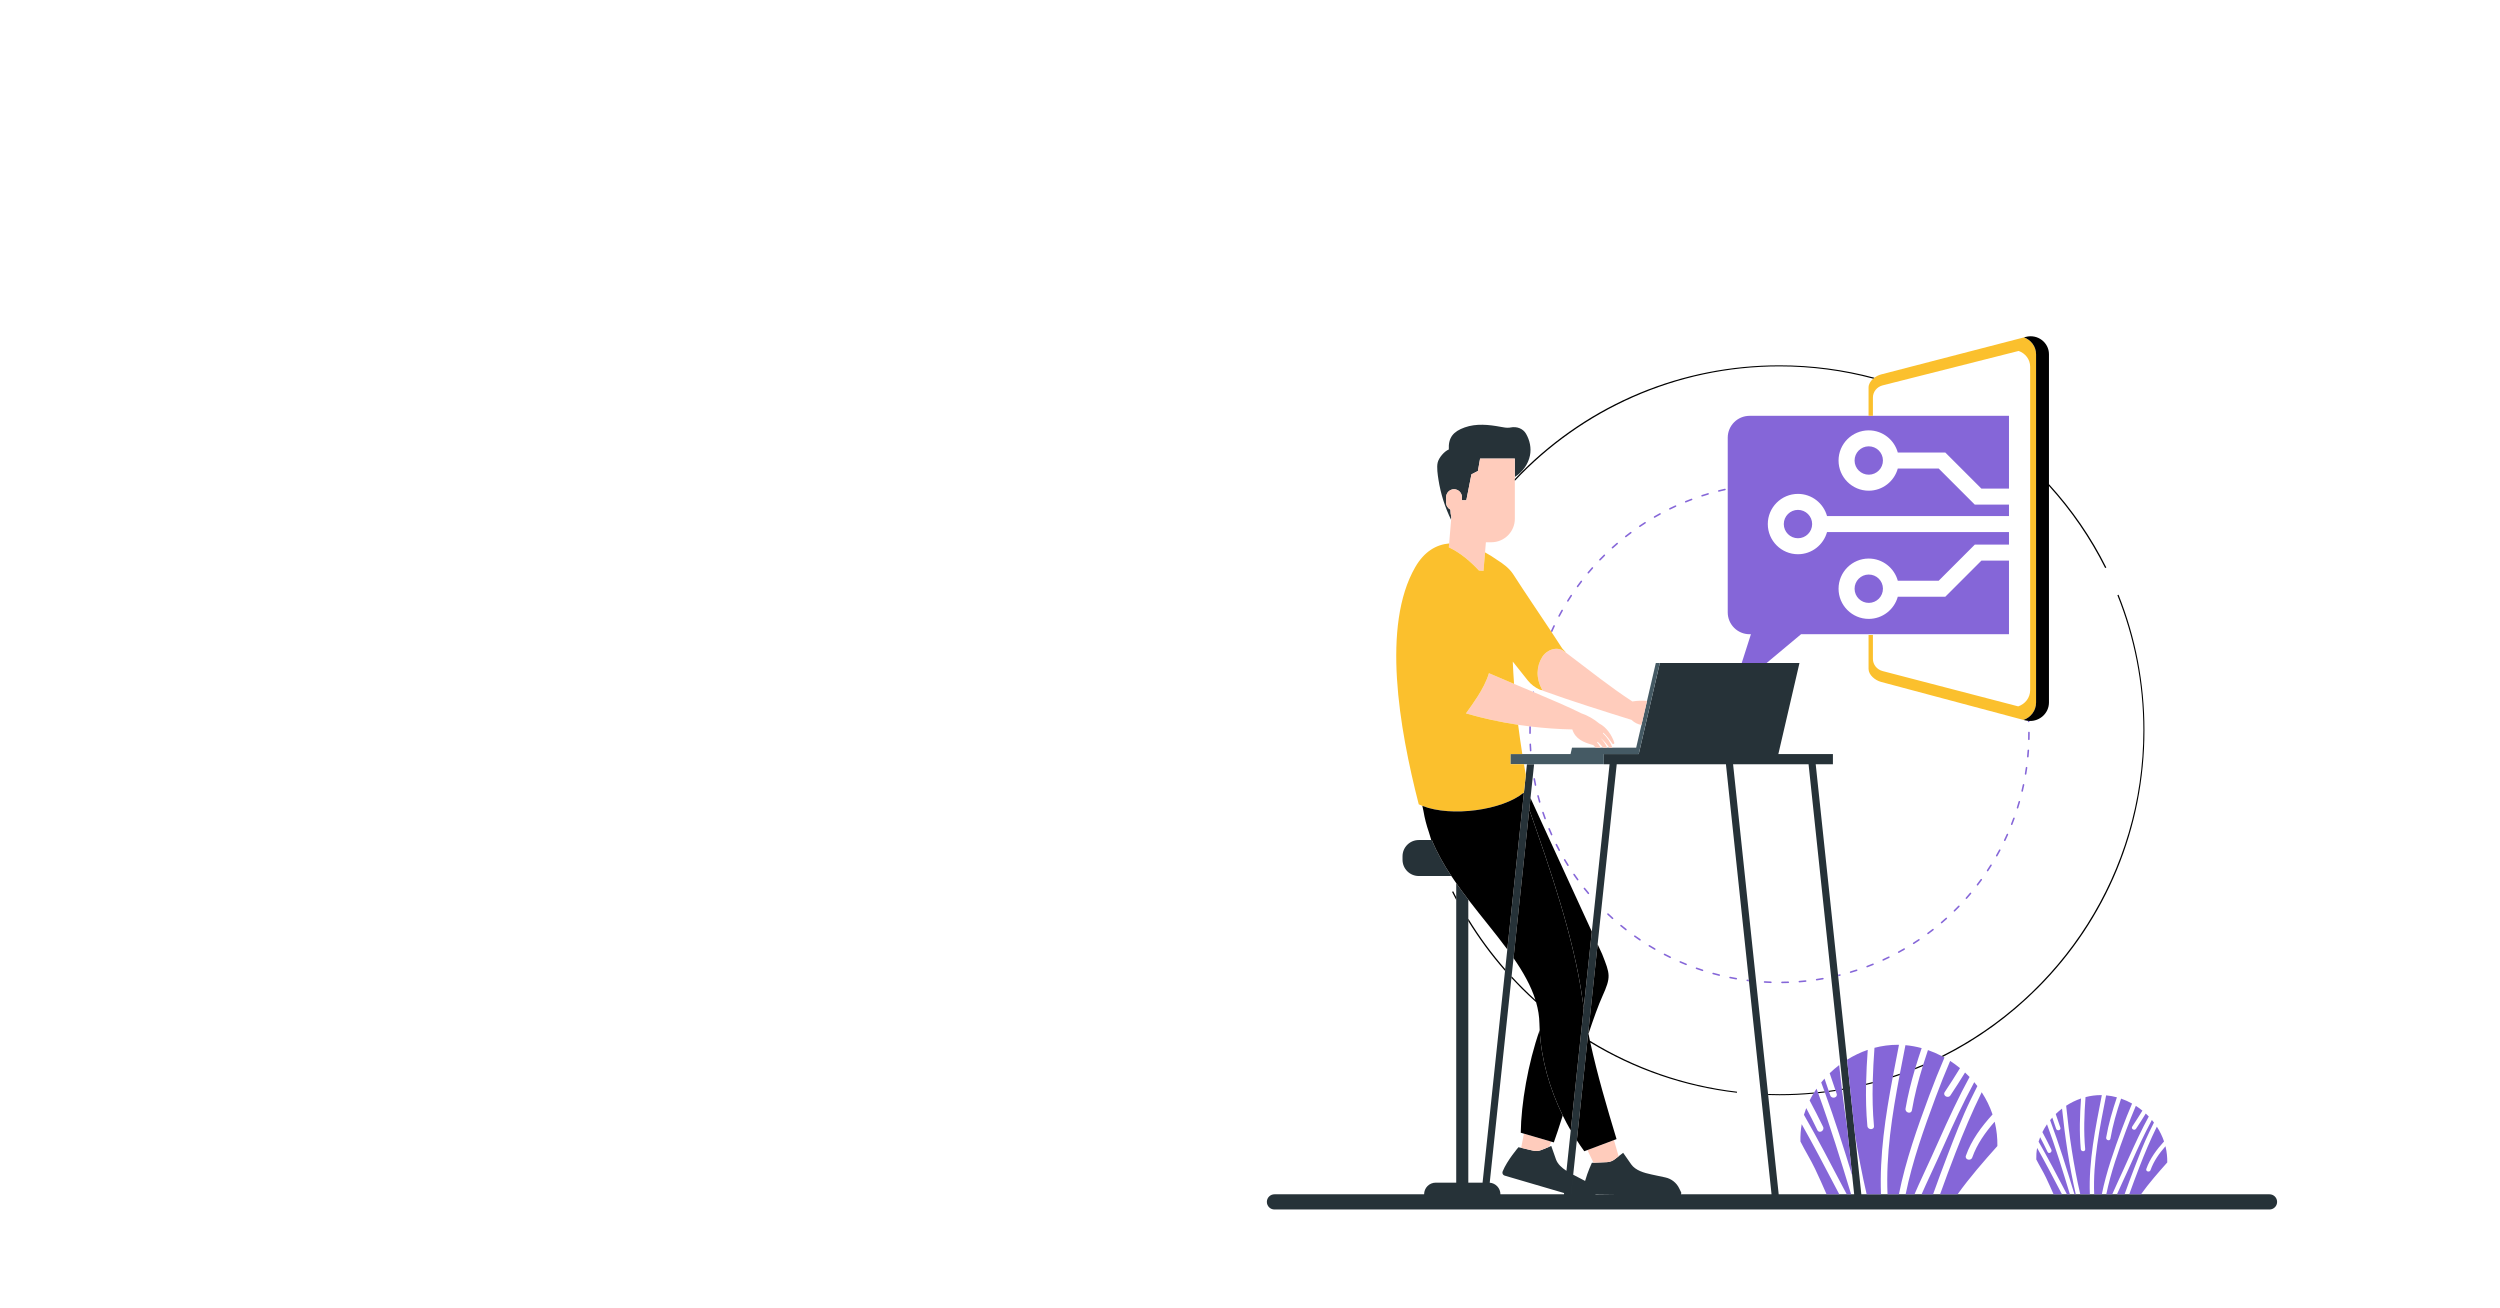 <?xml version="1.0" encoding="UTF-8" standalone="no" ?>
<!DOCTYPE svg PUBLIC "-//W3C//DTD SVG 1.1//EN" "http://www.w3.org/Graphics/SVG/1.1/DTD/svg11.dtd">
<svg xmlns="http://www.w3.org/2000/svg" xmlns:xlink="http://www.w3.org/1999/xlink" version="1.1" width="1200" height="628" viewBox="0 0 1200 628" xml:space="preserve">
<desc>Created with Fabric.js 5.2.4</desc>
<defs>
</defs>
<g transform="matrix(1 0 0 1 600 314)" id="13ca17a3-0935-4267-80b2-97c1a2031389"  >
<rect style="stroke: none; stroke-width: 1; stroke-dasharray: none; stroke-linecap: butt; stroke-dashoffset: 0; stroke-linejoin: miter; stroke-miterlimit: 4; fill: rgb(255,255,255); fill-rule: nonzero; opacity: 1; visibility: hidden;" vector-effect="non-scaling-stroke"  x="-600" y="-314" rx="0" ry="0" width="1200" height="628" />
</g>
<g transform="matrix(Infinity NaN NaN Infinity 0 0)" id="407277f1-1a62-46a9-a261-de9507e9dbef"  >
</g>
<g transform="matrix(1.02 0 0 1.02 850.55 370.98)"  >
<g style="" vector-effect="non-scaling-stroke"   >
		<g transform="matrix(1 0 0 1 0 20.82)" id="color_x5F_7"  >
<path style="stroke: none; stroke-width: 1; stroke-dasharray: none; stroke-linecap: butt; stroke-dashoffset: 0; stroke-linejoin: miter; stroke-miterlimit: 4; fill: rgb(38,50,56); fill-rule: nonzero; opacity: 1;" vector-effect="non-scaling-stroke"  transform=" translate(-317.57, -320.86)" d="M 157.504 331.642 L 157.224 331.642 L 151.357 331.642 C 147.132 331.642 143.708 335.067 143.708 339.291 L 143.708 340.93 C 143.708 345.155 147.133 348.579 151.357 348.579 L 166.691 348.579 C 163.088 343.132 159.908 337.508 157.504 331.642 z M 215.907 481.894 L 213.706 475.617 L 212.733 476.014 L 209.094 477.5 C 207.841 478.012 206.459 478.122 205.141 477.814 L 199.531 476.504 L 198.264 476.208 C 198.264 476.208 193.001 482.271 190.82 487.602 C 190.491 488.406 190.915 489.318 191.748 489.562 L 219.742 497.767 L 220.851 487.314 C 218.692 485.916 216.728 484.178 215.907 481.894 z M 274.801 497.398 L 273.904 495.542 C 272.635 492.918 270.226 491.027 267.376 490.417 L 260.779 489.006 C 257.359 488.275 253.358 487.132 251.335 484.279 L 247.53 478.824 L 245.401 480.475 L 243.593 481.877 C 242.523 482.707 241.222 483.183 239.869 483.241 L 233.586 483.508 L 232.813 483.541 C 232.813 483.541 230.878 487.618 229.628 492.07 L 224.026 489.135 L 223.048 498.353 L 234.516 498.353 C 234.505 498.306 234.494 498.259 234.482 498.212 L 245.144 498.353 L 274.709 498.353 C 274.902 498.09 274.962 497.731 274.801 497.398 z M 551.699 498.353 L 491.231 498.353 L 485.695 498.353 L 483.505 498.353 L 479.922 498.353 L 477.702 498.353 L 474.896 498.353 L 472.791 498.353 L 469.201 498.353 L 467.161 498.353 L 462.644 498.353 L 460.537 498.353 L 459.903 498.353 L 457.765 498.353 L 456.373 498.353 L 454.036 498.353 L 450.068 498.353 L 404.923 498.353 L 396.675 498.353 L 393.382 498.353 L 387.98 498.353 L 384.644 498.353 L 380.465 498.353 L 377.301 498.353 L 371.947 498.353 L 368.88 498.353 L 362.123 498.353 L 359.615 498.353 L 356.652 470.415 L 352.9 435.039 L 348.734 395.763 L 348.655 395.018 L 338.15 295.974 L 346.246 295.974 L 346.246 291.189 L 320.569 291.189 L 330.509 248.341 L 328.613 248.341 L 315.048 248.341 L 303.329 248.341 L 264.801 248.341 L 260.605 266.43 L 258.001 277.655 L 254.861 291.189 L 238.447 291.189 L 238.447 295.974 L 241.144 295.974 L 234.296 360.543 L 234.278 360.714 L 232.79 374.741 L 228.987 410.6 L 222.865 468.323 L 220.851 487.315 L 219.742 497.768 L 219.68 498.354 L 189.779 498.354 C 189.779 495.477 187.56 493.122 184.741 492.897 L 194.958 396.563 L 195.043 395.765 L 195.95 387.217 L 203.366 317.297 L 203.938 311.905 L 205.609 296.152 C 205.615 296.092 205.61 296.034 205.61 295.975 L 202.26 295.975 L 201.728 300.991 L 200.85 309.269 L 200.783 309.896 L 193.017 383.119 L 192.033 392.395 L 191.946 393.22 L 181.376 492.876 L 174.666 492.876 L 174.666 369.846 L 174.666 368.666 L 174.666 359.685 C 172.715 357.137 170.806 354.558 168.977 351.942 L 168.977 358.534 L 168.977 359.875 L 168.977 492.876 L 159.343 492.876 C 156.317 492.876 153.864 495.329 153.864 498.355 L 83.442 498.355 C 81.467 498.355 79.865 499.956 79.865 501.932 C 79.865 503.907 81.466 505.509 83.442 505.509 L 551.699 505.509 C 553.674 505.509 555.276 503.908 555.276 501.932 C 555.276 499.954 553.674 498.353 551.699 498.353 z M 334.801 295.973 C 334.801 296.032 334.796 296.09 334.802 296.15 L 350.975 448.639 L 351.031 449.166 L 352.817 466.002 L 355.309 489.497 L 356.248 498.353 L 354.802 498.353 L 352.751 498.353 L 349.236 498.353 L 343.254 498.353 L 320.73 498.353 L 315.777 451.655 L 315.725 451.161 L 299.265 295.974 L 334.801 295.974 L 334.801 295.973 L 334.801 295.973 z M 231.112 422.317 L 235.526 380.699 L 244.493 296.151 C 244.499 296.091 244.494 296.033 244.494 295.974 L 295.915 295.974 C 295.915 296.033 295.91 296.091 295.916 296.151 L 306.655 397.398 L 306.735 398.155 L 317.362 498.352 L 274.708 498.352 L 245.143 498.352 L 234.515 498.352 L 223.047 498.352 L 224.025 489.134 L 225.738 472.983 L 231.112 422.317 z M 166.248 176.177 C 165.054 175.557 164.232 174.311 164.232 172.879 L 164.232 170.287 C 164.232 168.244 165.904 166.572 167.947 166.572 C 169.99 166.572 171.662 168.244 171.662 170.287 L 171.662 171.756 L 173.731 171.756 L 176.141 159.553 L 179.181 157.989 L 180.206 152.143 L 196.566 152.143 L 196.566 160.778 C 200.155 158.534 202.852 154.83 203.685 150.668 C 204.387 147.163 203.609 143.532 201.82 140.448 C 200.364 137.937 197.385 136.908 194.544 137.501 C 194.372 137.537 194.199 137.565 194.026 137.584 C 192.644 137.74 191.255 137.456 189.889 137.2 C 184.288 136.148 178.367 135.551 172.998 137.463 C 167.629 139.374 165.219 142.164 165.488 147.857 C 163.338 148.714 160.79 151.749 160.252 154 C 159.714 156.251 160.265 159.784 160.621 162.071 C 161.641 168.624 163.665 175.015 166.578 180.972 L 166.681 179.748 C 166.409 178.601 166.248 177.409 166.248 176.177 z" stroke-linecap="round" />
</g>
		<g transform="matrix(1 0 0 1 -87.93 -27.89)" id="color_x5F_6_1_"  >
<path style="stroke: none; stroke-width: 1; stroke-dasharray: none; stroke-linecap: butt; stroke-dashoffset: 0; stroke-linejoin: miter; stroke-miterlimit: 4; fill: rgb(69,90,100); fill-rule: nonzero; opacity: 1;" vector-effect="non-scaling-stroke"  transform=" translate(-229.64, -272.16)" d="M 258.765 266.19 L 256.142 277.496 L 253.665 288.176 L 242.496 288.176 L 241.003 288.176 L 240.035 288.176 L 238.084 288.176 L 236.987 288.176 L 234.631 288.176 L 223.475 288.176 L 222.777 291.188 L 200.077 291.188 L 194.48 291.188 L 194.48 295.973 L 200.855 295.973 L 202.259 295.973 L 205.609 295.973 L 238.447 295.973 L 238.447 291.188 L 254.862 291.188 L 255.56 288.176 L 258.001 277.654 L 260.605 266.429 L 264.802 248.34 L 262.906 248.34 L 258.765 266.19 z" stroke-linecap="round" />
</g>
		<g transform="matrix(1 0 0 1 -105.15 17.78)" id="color_x5F_5_1_"  >
<path style="stroke: none; stroke-width: 1; stroke-dasharray: none; stroke-linecap: butt; stroke-dashoffset: 0; stroke-linejoin: miter; stroke-miterlimit: 4; fill: rgb(255,204,188); fill-rule: nonzero; opacity: 1;" vector-effect="non-scaling-stroke"  transform=" translate(-212.42, -317.83)" d="M 251.491 275.116 L 251.492 275.14 C 252.935 276.507 254.494 277.211 256.142 277.495 L 258.765 266.189 C 256.475 265.979 254.157 266.065 251.867 266.445 C 241.12 259.423 232.144 252.155 220.464 243.351 C 220.243 243.185 220.03 243.022 219.807 242.855 C 216.479 240.351 211.567 242.037 209.397 245.592 C 206.881 249.714 206.191 255.244 209.579 261.202 C 209.61 261.257 209.635 261.31 209.667 261.365 C 223.17 266.264 239.414 271.347 251.491 275.116 z M 258.001 277.654 L 258.001 277.654 L 260.605 266.429 L 260.605 266.429 L 258.001 277.654 z M 179.65 204.815 L 181.808 204.997 L 182.541 196.295 L 182.943 191.527 L 185.502 191.527 C 191.613 191.527 196.568 186.573 196.568 180.461 L 196.568 162.611 L 196.568 161.769 L 196.568 160.779 L 196.568 152.144 L 180.208 152.144 L 179.183 157.99 L 176.143 159.554 L 173.733 171.757 L 171.664 171.757 L 171.664 170.288 C 171.664 168.245 169.992 166.573 167.949 166.573 C 165.906 166.573 164.234 168.245 164.234 170.288 L 164.234 172.88 C 164.234 174.312 165.056 175.558 166.25 176.178 C 166.25 177.41 166.411 178.601 166.685 179.749 L 166.582 180.973 L 165.646 192.085 L 165.493 193.904 C 170.893 196.46 175.507 200.385 179.65 204.815 z M 204.069 278.238 C 210.556 279.018 217.082 279.481 223.614 279.615 C 225.058 284.167 228.954 285.737 233.449 286.97 C 233.86 287.354 234.253 287.758 234.632 288.176 L 236.988 288.176 C 236.478 287.298 235.903 286.444 235.244 285.668 C 235.341 285.588 235.435 285.507 235.527 285.426 C 235.617 285.505 235.71 285.581 235.799 285.663 C 236.626 286.435 237.378 287.284 238.086 288.175 L 240.038 288.175 C 239.283 286.589 238.268 285.038 237.04 283.745 C 237.043 283.741 237.045 283.737 237.048 283.733 C 237.26 283.906 237.468 284.083 237.669 284.271 C 238.917 285.436 239.996 286.777 241.006 288.175 L 242.499 288.175 C 241.601 285.774 240.062 283.303 238.069 281.536 C 238.109 281.397 238.144 281.251 238.178 281.106 C 238.207 281.133 238.238 281.157 238.267 281.184 C 239.883 282.693 241.219 284.495 242.483 286.336 C 242.767 286.75 243.536 286.376 243.365 285.84 C 242.249 282.343 239.682 278.526 236.313 276.839 C 233.727 274.66 230.741 272.971 227.501 271.88 C 227.506 271.868 227.512 271.857 227.517 271.845 C 221.427 268.843 213.675 265.519 205.636 262.138 C 205.421 262.048 205.206 261.957 204.991 261.867 C 202.072 260.641 199.123 259.409 196.202 258.182 C 192.143 256.478 188.144 254.785 184.382 253.138 C 183.22 256.959 181.282 260.602 179.055 264.109 C 177.323 266.836 175.417 269.481 173.566 272.062 C 181.619 274.391 189.829 276.177 198.121 277.433 C 199.901 277.703 201.687 277.936 203.474 278.157 C 203.67 278.184 203.869 278.214 204.069 278.238 z M 199.531 476.504 L 205.141 477.814 C 206.459 478.122 207.841 478.012 209.094 477.5 L 212.733 476.014 L 213.661 473.583 L 200.846 469.827 L 199.531 476.504 z M 243.592 481.877 L 245.4 480.475 L 243.204 472.852 L 230.705 477.554 L 233.584 483.507 L 239.867 483.24 C 241.221 483.183 242.523 482.707 243.592 481.877 z" stroke-linecap="round" />
</g>
		<g transform="matrix(1 0 0 1 35.89 15.14)" id="color_x5F_4_1_"  >
<path style="stroke: none; stroke-width: 1; stroke-dasharray: none; stroke-linecap: butt; stroke-dashoffset: 0; stroke-linejoin: miter; stroke-miterlimit: 4; fill: rgb(133,102,216); fill-rule: nonzero; opacity: 1;" vector-effect="non-scaling-stroke"  transform=" translate(-353.46, -315.19)" d="M 438.825 284.258 C 438.85 283.265 438.862 282.269 438.862 281.27 L 438.862 281.037 C 438.862 280.832 438.696 280.666 438.491 280.666 C 438.286 280.666 438.12 280.832 438.12 281.037 L 438.12 281.27 C 438.12 282.263 438.108 283.253 438.083 284.24 C 438.078 284.445 438.24 284.616 438.445 284.621 C 438.449 284.621 438.452 284.621 438.454 284.621 C 438.654 284.62 438.82 284.46 438.825 284.258 z M 433.619 313.52 C 433.346 314.473 433.062 315.421 432.766 316.365 C 432.704 316.56 432.813 316.769 433.009 316.83 C 433.046 316.842 433.083 316.847 433.12 316.847 C 433.278 316.847 433.425 316.745 433.474 316.587 C 433.773 315.637 434.059 314.683 434.333 313.724 C 434.39 313.527 434.276 313.321 434.078 313.265 C 433.878 313.205 433.675 313.323 433.619 313.52 z M 437.967 292.797 C 438.156 292.797 438.318 292.653 438.336 292.461 C 438.43 291.471 438.511 290.478 438.579 289.481 C 438.593 289.276 438.438 289.099 438.234 289.085 C 438.029 289.076 437.852 289.226 437.838 289.43 C 437.77 290.42 437.69 291.407 437.596 292.39 C 437.577 292.594 437.727 292.776 437.931 292.795 C 437.943 292.797 437.955 292.797 437.967 292.797 z M 435.587 305.596 C 435.382 306.567 435.165 307.532 434.936 308.494 C 434.888 308.694 435.011 308.894 435.211 308.942 C 435.24 308.949 435.269 308.952 435.297 308.952 C 435.465 308.952 435.618 308.837 435.658 308.667 C 435.889 307.698 436.107 306.726 436.314 305.75 C 436.356 305.549 436.228 305.352 436.027 305.31 C 435.826 305.271 435.63 305.396 435.587 305.596 z M 437.415 297.235 C 437.218 297.212 437.023 297.348 436.996 297.551 C 436.859 298.534 436.71 299.513 436.548 300.488 C 436.515 300.69 436.651 300.882 436.853 300.915 C 436.874 300.919 436.894 300.92 436.915 300.92 C 437.093 300.92 437.25 300.791 437.281 300.609 C 437.444 299.627 437.594 298.642 437.732 297.653 C 437.759 297.451 437.618 297.264 437.415 297.235 z M 415.753 350.089 C 415.17 350.89 414.576 351.684 413.973 352.469 C 413.848 352.632 413.879 352.865 414.041 352.99 C 414.108 353.042 414.188 353.067 414.267 353.067 C 414.378 353.067 414.488 353.017 414.562 352.922 C 415.169 352.13 415.766 351.332 416.354 350.526 C 416.474 350.361 416.438 350.128 416.272 350.007 C 416.106 349.887 415.873 349.923 415.753 350.089 z M 242.308 368.79 C 242.379 368.855 242.468 368.886 242.557 368.886 C 242.659 368.886 242.76 368.845 242.833 368.763 C 242.97 368.611 242.958 368.376 242.806 368.239 C 242.07 367.576 241.343 366.903 240.624 366.222 C 240.475 366.083 240.24 366.088 240.099 366.236 C 239.958 366.385 239.964 366.62 240.113 366.761 C 240.836 367.447 241.568 368.122 242.308 368.79 z M 248.604 374.077 C 248.672 374.131 248.753 374.156 248.833 374.156 C 248.944 374.156 249.053 374.107 249.126 374.013 C 249.252 373.852 249.224 373.618 249.062 373.492 C 248.281 372.881 247.509 372.261 246.744 371.631 C 246.586 371.5 246.352 371.524 246.221 371.681 C 246.09 371.839 246.113 372.074 246.271 372.204 C 247.041 372.839 247.818 373.463 248.604 374.077 z M 428.023 328.89 C 427.618 329.798 427.202 330.699 426.775 331.594 C 426.686 331.78 426.765 332.001 426.95 332.09 C 427.002 332.115 427.057 332.126 427.11 332.126 C 427.249 332.126 427.381 332.048 427.445 331.915 C 427.875 331.014 428.294 330.107 428.702 329.194 C 428.785 329.006 428.701 328.787 428.514 328.703 C 428.327 328.62 428.107 328.702 428.023 328.89 z M 250.905 186.706 C 250.106 187.3 249.314 187.904 248.532 188.518 C 248.37 188.645 248.342 188.878 248.469 189.039 C 248.542 189.133 248.651 189.182 248.762 189.182 C 248.842 189.182 248.923 189.156 248.991 189.103 C 249.769 188.493 250.555 187.893 251.35 187.303 C 251.515 187.181 251.549 186.948 251.427 186.783 C 251.302 186.618 251.069 186.583 250.905 186.706 z M 257.658 182.04 C 256.82 182.576 255.989 183.124 255.166 183.681 C 254.996 183.796 254.952 184.027 255.067 184.197 C 255.139 184.303 255.256 184.36 255.375 184.36 C 255.446 184.36 255.519 184.339 255.583 184.296 C 256.401 183.742 257.227 183.198 258.059 182.665 C 258.232 182.554 258.282 182.325 258.171 182.152 C 258.061 181.98 257.83 181.928 257.658 182.04 z M 420.332 343.317 C 419.805 344.158 419.268 344.991 418.721 345.817 C 418.608 345.988 418.655 346.219 418.825 346.332 C 418.888 346.373 418.959 346.394 419.03 346.394 C 419.15 346.394 419.268 346.335 419.34 346.228 C 419.891 345.396 420.432 344.557 420.961 343.712 C 421.07 343.538 421.017 343.309 420.843 343.2 C 420.671 343.091 420.441 343.143 420.332 343.317 z M 431.093 321.3 C 430.753 322.234 430.402 323.163 430.038 324.086 C 429.963 324.277 430.056 324.493 430.247 324.568 C 430.292 324.586 430.338 324.594 430.383 324.594 C 430.531 324.594 430.671 324.505 430.728 324.359 C 431.094 323.429 431.448 322.494 431.79 321.554 C 431.86 321.361 431.761 321.148 431.568 321.078 C 431.375 321.009 431.162 321.108 431.093 321.3 z M 349.635 395.551 C 349.834 395.502 349.955 395.3 349.906 395.1 C 349.856 394.9 349.655 394.78 349.455 394.829 C 349.19 394.895 348.921 394.953 348.655 395.017 L 348.734 395.762 C 349.034 395.691 349.336 395.625 349.635 395.551 z M 424.43 336.24 C 423.963 337.116 423.485 337.986 422.996 338.848 C 422.895 339.026 422.958 339.253 423.137 339.354 C 423.195 339.387 423.257 339.402 423.32 339.402 C 423.449 339.402 423.575 339.334 423.644 339.213 C 424.135 338.345 424.616 337.47 425.086 336.589 C 425.182 336.408 425.114 336.183 424.933 336.086 C 424.752 335.992 424.527 336.059 424.43 336.24 z M 264.716 177.858 C 263.843 178.335 262.977 178.823 262.117 179.321 C 261.939 179.424 261.879 179.651 261.982 179.829 C 262.051 179.948 262.176 180.014 262.304 180.014 C 262.367 180.014 262.431 179.998 262.49 179.964 C 263.344 179.469 264.205 178.984 265.072 178.51 C 265.252 178.412 265.318 178.186 265.22 178.006 C 265.122 177.825 264.896 177.759 264.716 177.858 z M 255.255 378.916 C 255.319 378.96 255.391 378.98 255.463 378.98 C 255.582 378.98 255.699 378.923 255.771 378.817 C 255.886 378.647 255.841 378.416 255.671 378.301 C 254.849 377.745 254.035 377.18 253.228 376.605 C 253.061 376.487 252.83 376.526 252.71 376.692 C 252.591 376.859 252.63 377.091 252.797 377.21 C 253.609 377.788 254.428 378.357 255.255 378.916 z M 338.59 397.737 C 338.608 397.737 338.627 397.736 338.645 397.733 C 339.633 397.586 340.616 397.426 341.596 397.254 C 341.798 397.218 341.933 397.026 341.898 396.825 C 341.863 396.622 341.659 396.482 341.468 396.523 C 340.494 396.693 339.517 396.852 338.536 396.999 C 338.333 397.029 338.193 397.218 338.223 397.421 C 338.25 397.604 338.409 397.737 338.59 397.737 z M 330.451 398.664 C 330.461 398.664 330.471 398.663 330.481 398.663 C 331.478 398.585 332.47 398.494 333.458 398.39 C 333.662 398.369 333.811 398.186 333.789 397.982 C 333.768 397.778 333.581 397.626 333.381 397.651 C 332.399 397.753 331.413 397.844 330.423 397.922 C 330.218 397.938 330.065 398.116 330.082 398.321 C 330.097 398.516 330.259 398.664 330.451 398.664 z M 322.271 399.025 C 322.272 399.025 322.273 399.025 322.275 399.025 C 323.273 399.015 324.269 398.993 325.26 398.959 C 325.465 398.952 325.625 398.78 325.618 398.574 C 325.61 398.369 325.435 398.214 325.234 398.216 C 324.248 398.25 323.26 398.272 322.268 398.282 C 322.063 398.284 321.898 398.452 321.9 398.657 C 321.902 398.861 322.067 399.025 322.271 399.025 z M 305.557 397.639 C 305.531 397.843 305.674 398.029 305.878 398.055 C 306.163 398.092 306.45 398.12 306.735 398.154 L 306.655 397.397 C 306.428 397.369 306.2 397.347 305.973 397.318 C 305.773 397.294 305.584 397.437 305.557 397.639 z M 314.059 398.824 C 315.051 398.882 316.046 398.929 317.045 398.963 C 317.049 398.963 317.053 398.963 317.058 398.963 C 317.257 398.963 317.422 398.805 317.429 398.604 C 317.436 398.399 317.276 398.227 317.07 398.22 C 316.078 398.187 315.089 398.141 314.103 398.083 C 313.903 398.065 313.722 398.227 313.71 398.432 C 313.698 398.637 313.854 398.812 314.059 398.824 z M 279.619 171.022 C 278.685 171.374 277.757 171.736 276.835 172.111 C 276.645 172.188 276.553 172.405 276.63 172.595 C 276.689 172.739 276.828 172.827 276.974 172.827 C 277.021 172.827 277.068 172.818 277.114 172.8 C 278.03 172.428 278.952 172.067 279.881 171.718 C 280.073 171.646 280.17 171.432 280.098 171.24 C 280.025 171.047 279.812 170.95 279.619 171.022 z M 295.361 166.329 C 294.387 166.546 293.417 166.775 292.452 167.017 C 292.253 167.067 292.132 167.268 292.182 167.467 C 292.224 167.636 292.375 167.748 292.542 167.748 C 292.572 167.748 292.602 167.744 292.632 167.737 C 293.591 167.498 294.555 167.27 295.523 167.054 C 295.723 167.009 295.849 166.811 295.804 166.611 C 295.759 166.411 295.562 166.285 295.361 166.329 z M 437.996 275.839 C 438.005 276.038 438.169 276.194 438.367 276.194 C 438.372 276.194 438.378 276.194 438.384 276.194 C 438.589 276.185 438.747 276.011 438.738 275.806 C 438.735 275.747 438.73 275.689 438.728 275.63 C 438.481 275.622 438.231 275.599 437.981 275.57 C 437.984 275.66 437.992 275.749 437.996 275.839 z M 287.407 168.398 C 286.45 168.683 285.499 168.98 284.553 169.289 C 284.358 169.352 284.252 169.562 284.315 169.757 C 284.366 169.914 284.512 170.013 284.668 170.013 C 284.706 170.013 284.745 170.007 284.783 169.995 C 285.723 169.688 286.668 169.394 287.618 169.11 C 287.815 169.052 287.927 168.845 287.868 168.648 C 287.811 168.452 287.604 168.339 287.407 168.398 z M 259.657 381.75 C 260.508 382.271 261.365 382.782 262.23 383.281 C 262.289 383.315 262.353 383.331 262.416 383.331 C 262.544 383.331 262.669 383.264 262.738 383.145 C 262.841 382.968 262.78 382.74 262.603 382.638 C 261.744 382.141 260.892 381.633 260.046 381.115 C 259.871 381.008 259.642 381.063 259.535 381.238 C 259.427 381.415 259.482 381.643 259.657 381.75 z M 266.821 385.802 C 267.706 386.263 268.598 386.713 269.496 387.151 C 269.549 387.176 269.604 387.189 269.659 387.189 C 269.796 387.189 269.929 387.112 269.993 386.981 C 270.083 386.797 270.007 386.574 269.823 386.484 C 268.93 386.048 268.044 385.601 267.165 385.143 C 266.982 385.048 266.758 385.118 266.664 385.301 C 266.568 385.483 266.639 385.708 266.821 385.802 z M 272.045 174.18 C 271.141 174.595 270.243 175.021 269.352 175.457 C 269.168 175.547 269.092 175.77 269.182 175.954 C 269.247 176.085 269.379 176.162 269.516 176.162 C 269.571 176.162 269.627 176.15 269.679 176.124 C 270.564 175.69 271.456 175.267 272.355 174.855 C 272.541 174.769 272.623 174.549 272.538 174.362 C 272.452 174.176 272.232 174.095 272.045 174.18 z M 289.774 394.819 C 290.733 395.083 291.697 395.335 292.666 395.575 C 292.696 395.582 292.726 395.586 292.756 395.586 C 292.923 395.586 293.074 395.473 293.116 395.304 C 293.165 395.105 293.044 394.903 292.845 394.854 C 291.883 394.615 290.925 394.365 289.972 394.102 C 289.775 394.049 289.57 394.164 289.515 394.362 C 289.461 394.56 289.577 394.765 289.774 394.819 z M 274.254 389.345 C 275.17 389.742 276.091 390.128 277.018 390.503 C 277.064 390.521 277.111 390.53 277.157 390.53 C 277.304 390.53 277.443 390.442 277.501 390.298 C 277.578 390.108 277.486 389.891 277.296 389.814 C 276.374 389.442 275.458 389.058 274.548 388.663 C 274.361 388.581 274.142 388.668 274.059 388.856 C 273.98 389.044 274.066 389.263 274.254 389.345 z M 297.77 396.72 C 298.745 396.916 299.724 397.1 300.708 397.271 C 300.729 397.275 300.751 397.277 300.772 397.277 C 300.949 397.277 301.106 397.15 301.138 396.969 C 301.173 396.767 301.038 396.574 300.836 396.539 C 299.859 396.368 298.885 396.185 297.917 395.991 C 297.716 395.949 297.52 396.081 297.48 396.282 C 297.439 396.484 297.569 396.68 297.77 396.72 z M 281.923 392.356 C 282.865 392.688 283.812 393.009 284.764 393.317 C 284.802 393.329 284.841 393.335 284.879 393.335 C 285.036 393.335 285.182 393.235 285.232 393.078 C 285.295 392.883 285.188 392.673 284.993 392.61 C 284.047 392.303 283.106 391.985 282.17 391.654 C 281.976 391.584 281.764 391.687 281.696 391.88 C 281.628 392.076 281.729 392.288 281.923 392.356 z M 232.79 203.362 C 232.131 204.109 231.481 204.864 230.84 205.628 C 230.708 205.785 230.729 206.019 230.886 206.151 C 230.956 206.209 231.04 206.238 231.124 206.238 C 231.23 206.238 231.335 206.193 231.409 206.105 C 232.046 205.346 232.692 204.595 233.347 203.853 C 233.483 203.699 233.468 203.465 233.314 203.329 C 233.162 203.193 232.926 203.208 232.79 203.362 z M 213.523 329.248 C 213.585 329.386 213.72 329.468 213.862 329.468 C 213.912 329.468 213.964 329.458 214.013 329.436 C 214.2 329.352 214.284 329.132 214.201 328.945 C 213.799 328.045 213.408 327.139 213.028 326.227 C 212.95 326.037 212.732 325.951 212.542 326.027 C 212.353 326.106 212.263 326.324 212.342 326.513 C 212.725 327.43 213.118 328.342 213.523 329.248 z M 217.127 336.612 C 217.194 336.737 217.322 336.809 217.455 336.809 C 217.514 336.809 217.574 336.795 217.629 336.765 C 217.81 336.669 217.879 336.444 217.782 336.262 C 217.318 335.391 216.864 334.514 216.421 333.631 C 216.33 333.447 216.107 333.373 215.923 333.465 C 215.74 333.557 215.665 333.781 215.758 333.963 C 216.203 334.853 216.659 335.736 217.127 336.612 z M 210.445 321.653 C 210.5 321.803 210.642 321.897 210.794 321.897 C 210.836 321.897 210.879 321.89 210.921 321.874 C 211.114 321.804 211.213 321.59 211.143 321.397 C 210.804 320.468 210.476 319.535 210.16 318.594 C 210.095 318.4 209.885 318.296 209.689 318.36 C 209.495 318.425 209.39 318.636 209.455 318.83 C 209.774 319.778 210.104 320.718 210.445 321.653 z M 410.715 356.523 C 410.078 357.281 409.432 358.031 408.775 358.773 C 408.639 358.926 408.653 359.161 408.807 359.297 C 408.877 359.36 408.965 359.391 409.053 359.391 C 409.155 359.391 409.258 359.349 409.331 359.266 C 409.992 358.519 410.643 357.765 411.284 357.001 C 411.416 356.844 411.396 356.61 411.238 356.478 C 411.082 356.346 410.847 356.367 410.715 356.523 z M 221.238 343.712 C 221.309 343.824 221.43 343.886 221.553 343.886 C 221.621 343.886 221.689 343.868 221.75 343.829 C 221.924 343.72 221.976 343.491 221.867 343.317 C 221.342 342.481 220.828 341.636 220.324 340.785 C 220.22 340.609 219.992 340.551 219.815 340.654 C 219.639 340.759 219.58 340.987 219.685 341.163 C 220.193 342.021 220.711 342.87 221.238 343.712 z M 214.13 233.756 C 214.534 232.848 214.949 231.947 215.375 231.051 C 215.463 230.866 215.384 230.644 215.199 230.556 C 215.013 230.469 214.792 230.547 214.704 230.732 C 214.299 231.584 213.905 232.442 213.52 233.304 C 213.66 233.515 213.796 233.723 213.935 233.934 C 214.017 233.898 214.09 233.844 214.13 233.756 z M 207.901 313.839 C 207.948 314.002 208.096 314.108 208.258 314.108 C 208.292 314.108 208.327 314.104 208.361 314.094 C 208.558 314.037 208.672 313.831 208.615 313.635 C 208.342 312.685 208.081 311.729 207.831 310.769 C 207.779 310.57 207.577 310.453 207.378 310.503 C 207.18 310.555 207.061 310.758 207.112 310.956 C 207.363 311.921 207.626 312.883 207.901 313.839 z M 203.373 278.398 C 203.35 279.352 203.339 280.309 203.339 281.269 L 203.339 281.386 C 203.339 281.591 203.505 281.757 203.71 281.757 C 203.915 281.757 204.081 281.591 204.081 281.386 L 204.081 281.269 C 204.081 280.315 204.093 279.364 204.115 278.416 C 204.117 278.351 204.097 278.292 204.068 278.238 C 203.868 278.214 203.67 278.183 203.47 278.158 C 203.414 278.224 203.375 278.306 203.373 278.398 z M 205.327 302.935 C 205.51 303.916 205.705 304.893 205.911 305.866 C 205.948 306.041 206.103 306.161 206.274 306.161 C 206.299 306.161 206.326 306.158 206.352 306.153 C 206.553 306.11 206.681 305.913 206.638 305.713 C 206.432 304.746 206.239 303.775 206.058 302.799 C 206.021 302.597 205.827 302.465 205.625 302.502 C 205.423 302.539 205.29 302.733 205.327 302.935 z M 205.327 261.739 C 205.192 261.714 205.068 261.771 204.987 261.869 C 205.202 261.96 205.417 262.05 205.632 262.14 C 205.65 261.947 205.52 261.77 205.327 261.739 z M 357.306 392.58 C 356.366 392.886 355.421 393.18 354.469 393.462 C 354.272 393.521 354.161 393.727 354.219 393.924 C 354.267 394.085 354.415 394.19 354.575 394.19 C 354.61 394.19 354.645 394.185 354.681 394.175 C 355.638 393.891 356.589 393.595 357.535 393.287 C 357.73 393.223 357.837 393.014 357.774 392.819 C 357.71 392.623 357.5 392.517 357.306 392.58 z M 219.006 223.286 C 218.828 223.186 218.6 223.248 218.5 223.427 C 218.009 224.296 217.529 225.171 217.06 226.053 C 216.964 226.234 217.032 226.459 217.213 226.555 C 217.268 226.585 217.328 226.599 217.387 226.599 C 217.52 226.599 217.649 226.528 217.715 226.402 C 218.181 225.525 218.658 224.656 219.146 223.793 C 219.247 223.614 219.184 223.387 219.006 223.286 z M 223.309 216.304 C 223.138 216.19 222.907 216.237 222.794 216.409 C 222.244 217.241 221.704 218.081 221.175 218.927 C 221.066 219.101 221.119 219.33 221.293 219.439 C 221.354 219.477 221.423 219.496 221.49 219.496 C 221.614 219.496 221.735 219.434 221.805 219.322 C 222.331 218.481 222.867 217.647 223.414 216.82 C 223.527 216.647 223.481 216.417 223.309 216.304 z M 225.836 350.512 C 225.909 350.612 226.022 350.665 226.137 350.665 C 226.213 350.665 226.289 350.642 226.355 350.594 C 226.521 350.473 226.557 350.241 226.437 350.075 C 225.855 349.276 225.283 348.469 224.721 347.654 C 224.604 347.485 224.372 347.443 224.204 347.559 C 224.035 347.676 223.993 347.907 224.109 348.076 C 224.675 348.896 225.25 349.708 225.836 350.512 z M 393.119 373.508 C 392.34 374.117 391.553 374.716 390.758 375.306 C 390.593 375.428 390.558 375.661 390.681 375.825 C 390.754 375.923 390.866 375.975 390.979 375.975 C 391.056 375.975 391.134 375.951 391.2 375.902 C 391.999 375.309 392.792 374.706 393.575 374.093 C 393.737 373.967 393.766 373.733 393.639 373.572 C 393.513 373.407 393.278 373.381 393.119 373.508 z M 238.44 197.393 C 237.731 198.092 237.03 198.8 236.338 199.517 C 236.195 199.665 236.2 199.9 236.347 200.042 C 236.419 200.112 236.512 200.146 236.605 200.146 C 236.702 200.146 236.799 200.108 236.872 200.032 C 237.559 199.32 238.256 198.616 238.961 197.921 C 239.107 197.777 239.109 197.542 238.965 197.396 C 238.821 197.25 238.586 197.249 238.44 197.393 z M 386.52 378.307 C 385.702 378.86 384.876 379.403 384.042 379.935 C 383.869 380.046 383.818 380.275 383.928 380.448 C 383.999 380.559 384.12 380.62 384.241 380.62 C 384.31 380.62 384.379 380.601 384.441 380.562 C 385.28 380.026 386.111 379.48 386.935 378.922 C 387.105 378.807 387.15 378.577 387.034 378.406 C 386.921 378.237 386.69 378.192 386.52 378.307 z M 203.812 286.229 C 203.607 286.238 203.449 286.412 203.458 286.617 C 203.503 287.615 203.56 288.61 203.629 289.601 C 203.643 289.797 203.806 289.947 203.999 289.947 C 204.008 289.947 204.016 289.947 204.025 289.946 C 204.23 289.932 204.384 289.754 204.37 289.55 C 204.301 288.565 204.245 287.576 204.2 286.584 C 204.19 286.378 204.014 286.211 203.812 286.229 z M 399.371 368.259 C 398.635 368.921 397.892 369.574 397.139 370.218 C 396.983 370.351 396.965 370.586 397.098 370.742 C 397.171 370.828 397.276 370.872 397.38 370.872 C 397.466 370.872 397.551 370.843 397.622 370.783 C 398.379 370.135 399.127 369.478 399.867 368.813 C 400.02 368.676 400.032 368.441 399.895 368.288 C 399.758 368.134 399.522 368.122 399.371 368.259 z M 244.489 191.833 C 243.733 192.481 242.986 193.138 242.246 193.806 C 242.094 193.943 242.082 194.178 242.219 194.331 C 242.292 194.412 242.393 194.454 242.495 194.454 C 242.584 194.454 242.673 194.422 242.744 194.358 C 243.479 193.695 244.222 193.042 244.973 192.398 C 245.129 192.265 245.146 192.03 245.013 191.874 C 244.88 191.718 244.645 191.7 244.489 191.833 z M 405.246 362.589 C 404.558 363.301 403.861 364.004 403.155 364.699 C 403.008 364.843 403.007 365.078 403.151 365.224 C 403.224 365.298 403.32 365.335 403.416 365.335 C 403.51 365.335 403.605 365.299 403.676 365.228 C 404.386 364.529 405.088 363.821 405.78 363.105 C 405.923 362.957 405.919 362.722 405.771 362.58 C 405.623 362.438 405.387 362.442 405.246 362.589 z M 230.897 356.978 C 230.971 357.066 231.076 357.111 231.182 357.111 C 231.266 357.111 231.351 357.083 231.421 357.024 C 231.578 356.892 231.598 356.658 231.466 356.501 C 230.83 355.744 230.203 354.978 229.586 354.205 C 229.458 354.044 229.224 354.018 229.064 354.146 C 228.904 354.274 228.878 354.507 229.005 354.668 C 229.626 355.447 230.257 356.216 230.897 356.978 z M 364.978 389.784 C 364.061 390.155 363.138 390.515 362.21 390.863 C 362.018 390.935 361.921 391.149 361.993 391.341 C 362.049 391.49 362.19 391.582 362.34 391.582 C 362.384 391.582 362.428 391.575 362.471 391.558 C 363.405 391.208 364.333 390.846 365.256 390.473 C 365.446 390.396 365.538 390.179 365.461 389.989 C 365.384 389.799 365.167 389.708 364.978 389.784 z M 372.416 386.465 C 371.53 386.898 370.638 387.32 369.739 387.731 C 369.553 387.817 369.471 388.037 369.555 388.224 C 369.617 388.36 369.752 388.441 369.893 388.441 C 369.945 388.441 369.997 388.43 370.048 388.408 C 370.953 387.994 371.851 387.569 372.742 387.133 C 372.926 387.043 373.002 386.82 372.912 386.636 C 372.823 386.451 372.598 386.377 372.416 386.465 z M 234.278 360.713 L 234.296 360.542 C 234.276 360.601 234.267 360.652 234.278 360.713 z M 379.609 382.633 C 378.754 383.128 377.893 383.612 377.025 384.084 C 376.845 384.183 376.778 384.408 376.876 384.588 C 376.943 384.712 377.071 384.782 377.202 384.782 C 377.262 384.782 377.323 384.768 377.38 384.737 C 378.253 384.26 379.12 383.774 379.98 383.276 C 380.158 383.174 380.219 382.946 380.116 382.769 C 380.014 382.591 379.784 382.53 379.609 382.633 z M 227.567 209.709 C 226.961 210.5 226.365 211.3 225.778 212.107 C 225.657 212.273 225.694 212.505 225.86 212.626 C 225.926 212.674 226.002 212.697 226.078 212.697 C 226.193 212.697 226.306 212.644 226.379 212.544 C 226.962 211.742 227.555 210.948 228.157 210.162 C 228.282 209.999 228.251 209.766 228.088 209.641 C 227.925 209.516 227.692 209.547 227.567 209.709 z M 363.059 206.714 C 366.745 206.683 369.758 209.645 369.79 213.33 C 369.821 217.015 366.859 220.028 363.173 220.06 C 359.487 220.091 356.474 217.129 356.442 213.444 C 356.41 209.758 359.373 206.745 363.059 206.714 z M 363.06 146.381 C 366.746 146.351 369.758 149.315 369.788 153 C 369.818 156.685 366.854 159.697 363.168 159.727 C 359.482 159.757 356.47 156.793 356.44 153.108 C 356.41 149.423 359.374 146.41 363.06 146.381 z M 329.8 176.288 C 326.121 176.288 323.128 179.281 323.128 182.961 C 323.128 186.641 326.121 189.634 329.8 189.634 C 333.48 189.634 336.473 186.641 336.473 182.961 C 336.473 179.281 333.479 176.288 329.8 176.288 z M 429.101 234.804 L 429.101 200.165 L 416.126 200.165 L 399.139 217.152 L 376.775 217.152 C 375.12 223.158 369.622 227.588 363.097 227.588 C 355.267 227.588 348.898 221.218 348.898 213.389 C 348.898 205.56 355.268 199.19 363.097 199.19 C 369.622 199.19 375.119 203.62 376.775 209.626 L 396.023 209.626 L 413.01 192.639 L 429.101 192.639 L 429.101 186.724 L 343.476 186.724 C 341.821 192.73 336.324 197.16 329.799 197.16 C 321.97 197.16 315.601 190.79 315.601 182.961 C 315.601 175.132 321.971 168.762 329.799 168.762 C 336.324 168.762 341.821 173.192 343.476 179.198 L 429.101 179.198 L 429.101 173.813 L 413.01 173.813 L 396.023 156.826 L 376.775 156.826 C 375.12 162.832 369.622 167.262 363.097 167.262 C 355.267 167.262 348.898 160.892 348.898 153.063 C 348.898 145.234 355.268 138.864 363.097 138.864 C 369.622 138.864 375.119 143.294 376.775 149.3 L 399.139 149.3 L 416.126 166.287 L 429.101 166.287 L 429.101 132.028 L 394.209 132.028 L 392.106 132.028 L 365.07 132.028 L 363.017 132.028 L 307.04 132.028 C 301.356 132.028 296.748 136.636 296.748 142.32 L 296.748 224.513 C 296.748 230.197 301.356 234.805 307.04 234.805 L 307.66 234.805 L 303.329 248.341 L 315.048 248.341 L 331.248 234.805 L 365.069 234.805 L 429.101 234.804 L 429.101 234.804 z M 331.559 465.37 C 331.078 468.067 330.893 470.794 330.963 473.514 C 333.128 477.87 335.776 482.028 337.854 486.406 C 339.728 490.355 341.513 494.345 343.254 498.354 L 349.236 498.354 C 348.683 497.306 348.126 496.259 347.576 495.209 C 342.334 485.207 337.115 475.195 331.559 465.37 z M 350.453 448.727 C 350.002 445.009 349.573 441.288 349.187 437.56 C 347.622 438.744 346.13 440.022 344.721 441.384 C 345.583 444.01 346.462 446.63 347.379 449.237 C 347.437 449.402 347.493 449.567 347.552 449.732 C 347.704 450.16 347.846 450.59 348 451.017 C 348.683 452.901 345.682 453.706 345.007 451.842 C 344.807 451.29 344.619 450.734 344.424 450.18 C 344.366 450.014 344.308 449.849 344.25 449.683 C 343.582 447.769 342.931 445.849 342.295 443.924 C 341.763 444.518 341.236 445.115 340.735 445.734 C 341.261 447.134 341.769 448.54 342.282 449.945 C 342.343 450.112 342.405 450.279 342.466 450.446 C 347.149 463.325 351.287 476.392 355.31 489.499 L 352.818 466.004 C 351.964 460.437 351.203 454.854 350.519 449.258 C 350.496 449.08 350.474 448.903 350.453 448.727 z M 339.144 450.303 C 338.943 449.755 338.749 449.204 338.546 448.657 C 338.138 449.249 337.766 449.863 337.387 450.474 C 337.274 450.657 337.151 450.834 337.04 451.018 C 336.416 452.055 335.823 453.11 335.285 454.193 C 337.46 458.297 339.624 462.407 341.617 466.602 C 342.47 468.399 339.793 469.972 338.937 468.169 C 337.273 464.665 335.494 461.22 333.692 457.788 C 333.289 458.827 332.925 459.883 332.607 460.954 C 339.129 472.303 345.155 483.924 351.239 495.516 C 351.737 496.465 352.248 497.407 352.752 498.353 L 354.803 498.353 C 349.949 482.393 345.053 466.449 339.324 450.794 C 339.262 450.63 339.204 450.466 339.144 450.303 z M 356.652 470.415 C 358.183 479.787 359.976 489.109 362.123 498.353 L 368.88 498.353 C 368.145 479.987 370.954 461.658 374.381 443.362 C 374.421 443.147 374.461 442.932 374.502 442.717 C 375.423 437.818 376.384 432.921 377.332 428.027 C 377.12 428.023 376.909 428.011 376.697 428.011 C 373.008 428.003 369.351 428.502 365.804 429.433 C 365.412 434.802 365.109 440.173 364.976 445.546 C 364.971 445.737 364.966 445.928 364.962 446.119 C 364.813 452.812 364.941 459.51 365.567 466.218 C 365.753 468.21 362.647 468.19 362.463 466.218 C 361.862 459.774 361.719 453.339 361.84 446.909 C 361.844 446.719 361.849 446.53 361.853 446.34 C 361.966 441.021 362.251 435.705 362.63 430.391 C 359.227 431.556 355.965 433.134 352.9 435.039 L 356.652 470.415 z M 400.159 480.053 C 403.584 471.148 406.993 462.182 411.183 453.604 C 412.184 451.555 413.216 449.504 414.229 447.441 C 413.752 446.814 413.261 446.198 412.754 445.594 C 411.354 448.215 409.979 450.849 408.649 453.509 C 404.074 462.654 399.92 471.985 395.765 481.325 C 393.353 486.747 390.545 492.465 387.98 498.352 L 393.382 498.352 C 395.574 492.228 397.824 486.125 400.159 480.053 z M 371.947 498.353 L 377.301 498.353 C 380.494 482.448 386.023 466.857 391.59 451.877 C 393.829 445.852 396.219 439.889 398.747 433.988 C 398.526 433.864 398.299 433.752 398.076 433.632 C 397.855 433.513 397.633 433.394 397.411 433.279 C 395.33 432.199 393.176 431.267 390.967 430.5 C 390.204 432.762 389.464 435.031 388.756 437.309 C 388.679 437.556 388.605 437.804 388.53 438.051 C 386.433 444.873 384.634 451.779 383.414 458.848 C 383.074 460.816 380.083 459.977 380.421 458.023 C 381.501 451.766 383.035 445.636 384.826 439.58 C 384.897 439.339 384.972 439.1 385.044 438.86 C 385.975 435.75 386.967 432.657 388.007 429.578 C 385.51 428.896 382.959 428.418 380.373 428.186 C 379.5 432.657 378.616 437.131 377.763 441.607 C 377.721 441.826 377.681 442.044 377.64 442.263 C 374.096 460.927 371.144 479.638 371.947 498.353 z M 392.536 480.984 C 397.179 470.617 401.761 460.236 406.897 450.098 C 408.082 447.759 409.315 445.45 410.562 443.148 C 409.872 442.427 409.16 441.728 408.429 441.049 C 406.185 444.671 403.936 448.291 401.549 451.823 C 400.435 453.471 397.747 451.916 398.869 450.256 C 401.364 446.564 403.711 442.777 406.057 438.989 C 404.573 437.776 403.024 436.643 401.416 435.604 C 399.006 441.245 396.725 446.944 394.585 452.7 C 389.12 467.404 383.657 482.727 380.466 498.351 L 384.645 498.351 C 387.213 492.352 390.057 486.521 392.536 480.984 z M 423.64 475.655 C 423.693 471.982 423.325 468.303 422.48 464.701 C 422.441 464.536 422.393 464.374 422.353 464.209 C 417.913 469.274 414.064 474.718 411.824 481.03 C 411.16 482.903 408.161 482.091 408.831 480.205 C 411.456 472.809 416.105 466.59 421.362 460.79 C 420.119 457.101 418.391 453.591 416.266 450.33 C 411.675 459.674 407.682 469.186 403.918 478.896 C 401.416 485.349 399.014 491.839 396.676 498.352 L 404.924 498.352 C 410.616 490.405 417.152 482.935 423.64 475.655 z M 452.995 496.38 C 449.51 489.728 446.039 483.07 442.343 476.535 C 442.023 478.329 441.9 480.143 441.946 481.951 C 443.386 484.848 445.147 487.614 446.529 490.525 C 447.757 493.112 448.926 495.726 450.068 498.352 L 454.036 498.352 C 453.689 497.695 453.34 497.039 452.995 496.38 z M 454.068 458.039 C 453.027 458.826 452.035 459.676 451.098 460.582 C 451.802 462.725 452.51 464.867 453.279 466.989 C 453.733 468.242 451.737 468.777 451.288 467.538 C 450.655 465.793 450.066 464.033 449.484 462.271 C 449.13 462.666 448.78 463.063 448.446 463.474 C 452.754 474.931 456.334 486.639 459.904 498.352 L 460.538 498.352 C 457.487 485.094 455.474 471.605 454.068 458.039 z M 446.99 465.42 C 446.18 466.595 445.456 467.826 444.821 469.102 C 446.267 471.832 447.707 474.565 449.032 477.355 C 449.6 478.55 447.819 479.597 447.249 478.397 C 446.142 476.067 444.959 473.776 443.76 471.493 C 443.492 472.184 443.25 472.886 443.038 473.599 C 447.376 481.147 451.383 488.876 455.43 496.586 C 455.74 497.177 456.058 497.764 456.372 498.354 L 457.764 498.354 C 454.403 487.295 451.014 476.247 446.99 465.42 z M 472.787 451.699 C 472.646 451.697 472.506 451.688 472.365 451.688 C 469.911 451.683 467.479 452.015 465.12 452.634 C 464.525 460.779 464.2 468.928 464.963 477.1 C 465.087 478.425 463.021 478.412 462.898 477.1 C 462.155 469.142 462.444 461.204 463.009 453.272 C 460.549 454.114 458.19 455.269 456.001 456.689 C 457.421 470.712 459.47 484.656 462.645 498.353 L 467.162 498.353 C 466.558 482.763 469.78 467.213 472.787 451.699 z M 487.969 486.301 C 490.247 480.379 492.514 474.415 495.301 468.71 C 495.967 467.347 496.653 465.983 497.327 464.611 C 497.01 464.194 496.683 463.784 496.346 463.383 C 495.415 465.126 494.501 466.878 493.616 468.648 C 490.573 474.73 487.81 480.936 485.047 487.148 C 483.459 490.717 481.614 494.48 479.923 498.353 L 483.506 498.353 C 484.95 494.32 486.431 490.3 487.969 486.301 z M 482.27 467.561 C 483.759 463.554 485.349 459.588 487.03 455.663 C 485.376 454.736 483.641 453.962 481.855 453.343 C 479.774 459.512 477.943 465.753 476.831 472.197 C 476.605 473.506 474.616 472.948 474.84 471.648 C 475.956 465.182 477.795 458.919 479.885 452.73 C 478.224 452.277 476.527 451.959 474.807 451.804 C 471.786 467.28 468.553 482.814 469.2 498.352 L 472.79 498.352 C 474.919 487.816 478.581 477.486 482.27 467.561 z M 482.899 486.92 C 485.987 480.025 489.034 473.121 492.45 466.378 C 493.238 464.823 494.058 463.287 494.888 461.756 C 494.429 461.277 493.956 460.811 493.469 460.36 C 491.976 462.769 490.481 465.176 488.893 467.525 C 488.152 468.621 486.364 467.587 487.11 466.483 C 488.77 464.027 490.33 461.509 491.89 458.99 C 490.903 458.183 489.873 457.429 488.803 456.739 C 487.2 460.491 485.683 464.281 484.26 468.11 C 480.639 477.852 477.021 488.003 474.896 498.353 L 477.702 498.353 C 479.397 494.404 481.266 490.566 482.899 486.92 z M 503.586 483.376 C 503.622 480.933 503.376 478.487 502.815 476.091 C 502.789 475.981 502.757 475.873 502.73 475.764 C 499.777 479.133 497.217 482.753 495.727 486.951 C 495.285 488.196 493.291 487.657 493.736 486.402 C 495.482 481.483 498.574 477.347 502.071 473.49 C 501.245 471.037 500.095 468.702 498.681 466.533 C 495.628 472.748 492.972 479.074 490.469 485.532 C 488.82 489.785 487.237 494.061 485.696 498.353 L 491.232 498.353 C 494.997 493.113 499.304 488.18 503.586 483.376 z" stroke-linecap="round" />
</g>
		<g transform="matrix(1 0 0 1 -97.56 91.56)" id="color_x5F_3_1_"  >
<path style="stroke: none; stroke-width: 1; stroke-dasharray: none; stroke-linecap: butt; stroke-dashoffset: 0; stroke-linejoin: miter; stroke-miterlimit: 4; fill: rgb(0,0,0); fill-rule: nonzero; opacity: 1;" vector-effect="non-scaling-stroke"  transform=" translate(-220.01, -391.61)" d="M 200.846 469.827 L 213.661 473.583 L 214.91 473.949 C 216.025 470.907 217.468 466.475 219.105 461.283 C 212.912 448.658 208.959 434.721 208.253 421.064 C 202.729 436.821 199.526 455.765 199.345 469.387 L 200.846 469.827 z M 203.365 317.296 C 213.236 345.551 224.311 377.594 228.306 406.067 C 228.519 407.584 228.747 409.094 228.986 410.599 L 232.789 374.74 L 203.936 311.903 L 203.365 317.296 z M 237.706 405.31 C 241.934 395.965 241.412 394.886 237.657 385.341 L 235.525 380.698 L 231.111 422.316 C 231.147 422.495 231.181 422.675 231.217 422.854 C 233.615 415.652 235.869 409.372 237.706 405.31 z M 200.783 309.895 L 200.85 309.268 C 200.778 309.329 200.702 309.389 200.628 309.45 C 200.679 309.598 200.731 309.747 200.783 309.895 z" stroke-linecap="round" />
</g>
		<g transform="matrix(1 0 0 1 -26.27 -93.39)" id="color_x5F_2"  >
<path style="stroke: none; stroke-width: 1; stroke-dasharray: none; stroke-linecap: butt; stroke-dashoffset: 0; stroke-linejoin: miter; stroke-miterlimit: 4; fill: rgb(251,192,45); fill-rule: nonzero; opacity: 1;" vector-effect="non-scaling-stroke"  transform=" translate(-291.3, -206.66)" d="M 363.017 118.688 L 363.017 132.027 L 365.07 132.027 L 365.07 123.4 C 365.07 120.721 366.954 118.373 369.669 117.687 L 433.641 101.499 C 436.749 102.573 439.061 105.419 439.061 108.906 L 439.061 261.138 C 439.061 264.737 436.657 267.671 433.445 268.756 L 369.623 252.137 C 366.942 251.428 365.07 249.092 365.07 246.435 L 365.07 235.169 L 363.017 235.169 L 363.017 251.114 C 363.017 253.974 366.099 256.489 368.915 257.251 L 435.946 275.139 C 439.32 273.971 441.844 270.813 441.844 266.94 L 441.844 103.088 C 441.844 99.334 439.417 96.271 436.152 95.115 L 368.963 112.538 C 367.869 112.821 366.741 113.37 365.764 114.098 C 365.576 114.238 365.396 114.386 365.221 114.538 C 363.932 115.666 363.017 117.123 363.017 118.688 z M 200.627 309.45 C 200.701 309.389 200.777 309.329 200.849 309.268 L 201.727 300.99 C 201.427 299.319 201.138 297.646 200.855 295.974 L 194.48 295.974 L 194.48 291.189 L 200.077 291.189 C 199.352 286.609 198.692 282.025 198.117 277.436 C 189.825 276.179 181.614 274.394 173.562 272.065 C 175.413 269.484 177.32 266.84 179.051 264.112 C 181.278 260.605 183.216 256.962 184.378 253.141 C 188.14 254.788 192.139 256.481 196.198 258.185 C 195.94 254.683 195.736 251.177 195.586 247.667 L 202.696 256.603 C 204.177 258.464 206.125 259.923 208.332 260.905 C 208.368 260.916 208.403 260.921 208.439 260.933 C 208.843 261.058 209.218 261.14 209.579 261.203 C 206.191 255.245 206.88 249.714 209.397 245.593 C 211.567 242.038 216.479 240.353 219.807 242.856 C 220.03 243.023 220.243 243.186 220.464 243.352 C 220.47 243.312 220.479 243.276 220.485 243.236 C 220.376 243.226 218.998 241.531 218.889 241.52 C 217.286 239.022 215.622 236.486 213.934 233.935 C 213.795 233.724 213.658 233.516 213.519 233.305 C 207.658 224.462 201.46 215.407 195.909 206.757 C 193.958 203.718 191.13 201.655 188.022 199.699 C 186.271 198.458 184.433 197.31 182.542 196.295 L 181.809 204.997 L 179.651 204.815 C 175.508 200.385 170.893 196.459 165.491 193.903 L 165.644 192.084 C 159.604 192.621 153.955 195.844 149.698 203.228 C 133.875 230.674 142.032 278.589 151.34 314.851 C 151.883 315.113 152.452 315.353 153.033 315.582 C 166.774 321.007 190.759 317.57 200.627 309.45 z" stroke-linecap="round" />
</g>
		<g transform="matrix(1 0 0 1 5.37 -13.7)" id="color_x5F_1"  >
<path style="stroke: none; stroke-width: 1; stroke-dasharray: none; stroke-linecap: butt; stroke-dashoffset: 0; stroke-linejoin: miter; stroke-miterlimit: 4; fill: rgb(0,0,0); fill-rule: nonzero; opacity: 1;" vector-effect="non-scaling-stroke"  transform=" translate(-322.94, -286.35)" d="M 321.1 108.755 C 336.353 108.755 351.138 110.78 365.221 114.54 C 365.396 114.387 365.576 114.239 365.764 114.1 C 351.376 110.252 336.392 108.256 321.1 108.256 C 275.224 108.256 232.094 126.121 199.655 158.56 C 198.602 159.613 197.589 160.695 196.567 161.77 L 196.567 162.612 C 227.813 129.481 272.074 108.755 321.1 108.755 z M 174.666 369.844 C 179.717 378.047 185.485 385.867 191.945 393.219 L 192.032 392.394 C 185.595 385.01 179.777 377.076 174.665 368.664 L 174.666 369.844 L 174.666 369.844 z M 167.555 355.77 C 167.386 355.876 167.208 355.972 167.025 356.063 C 167.658 357.341 168.312 358.609 168.977 359.872 L 168.977 358.531 C 168.5 357.612 168.015 356.698 167.555 355.77 z M 350.517 449.257 C 350.688 449.228 350.859 449.197 351.03 449.167 L 350.974 448.64 C 350.8 448.671 350.625 448.697 350.452 448.727 C 350.474 448.903 350.496 449.08 350.517 449.257 z M 342.465 450.445 C 342.404 450.278 342.342 450.111 342.281 449.944 C 341.238 450.073 340.193 450.193 339.144 450.304 C 339.204 450.467 339.263 450.631 339.322 450.795 C 340.371 450.684 341.42 450.573 342.465 450.445 z M 388.53 438.05 C 388.606 437.803 388.68 437.555 388.756 437.308 C 387.526 437.839 386.288 438.356 385.043 438.859 C 384.971 439.099 384.897 439.339 384.825 439.579 C 386.067 439.084 387.301 438.574 388.53 438.05 z M 347.551 449.732 C 347.493 449.567 347.436 449.402 347.378 449.237 C 346.339 449.398 345.294 449.54 344.249 449.682 C 344.307 449.848 344.365 450.014 344.423 450.179 C 345.468 450.039 346.511 449.892 347.551 449.732 z M 442.545 401.448 C 474.983 369.01 492.849 325.879 492.849 280.003 C 492.849 257.794 488.65 236.233 480.649 216.212 C 480.477 216.299 480.299 216.379 480.115 216.452 C 488 236.112 492.348 257.558 492.348 280.003 C 492.348 347.025 453.64 405.168 397.411 433.277 C 397.634 433.393 397.855 433.511 398.076 433.63 C 414.318 425.474 429.32 414.673 442.545 401.448 z M 377.639 442.262 C 377.68 442.043 377.721 441.825 377.762 441.606 C 376.68 441.987 375.593 442.357 374.501 442.717 C 374.461 442.932 374.421 443.147 374.38 443.362 C 375.471 443.007 376.556 442.638 377.639 442.262 z M 337.04 451.018 C 337.151 450.834 337.274 450.657 337.387 450.474 C 332.024 450.982 326.594 451.253 321.1 451.253 C 319.301 451.253 317.51 451.217 315.725 451.161 L 315.777 451.655 C 317.547 451.712 319.32 451.753 321.1 451.753 C 326.456 451.753 331.772 451.499 337.04 451.018 z M 364.962 446.119 C 364.966 445.928 364.971 445.737 364.976 445.546 C 363.939 445.821 362.897 446.084 361.853 446.34 C 361.849 446.53 361.844 446.719 361.84 446.909 C 362.884 446.656 363.925 446.392 364.962 446.119 z M 441.845 103.088 L 441.845 266.94 C 441.845 270.813 439.321 273.971 435.947 275.139 L 436.724 275.342 C 437.145 275.452 437.564 275.52 437.981 275.569 C 438.231 275.598 438.48 275.621 438.728 275.629 C 443.615 275.792 447.914 271.949 447.914 266.891 L 447.914 165.051 C 458.385 176.594 467.307 189.566 474.348 203.637 C 474.528 203.549 474.717 203.471 474.911 203.399 C 467.86 189.276 458.812 176.085 447.914 164.177 L 447.914 103.061 C 447.914 97.495 442.541 93.442 437.064 94.876 L 436.154 95.114 C 439.417 96.272 441.845 99.334 441.845 103.088 z M 230.706 477.554 L 243.205 472.852 L 244.423 472.394 C 239.812 457.148 235.417 442.218 232.084 426.949 C 253.036 439.69 276.468 447.756 301.08 450.596 C 301.089 450.426 301.104 450.257 301.124 450.089 C 275.997 447.156 252.523 438.748 231.906 426.114 C 231.672 425.029 231.439 423.944 231.217 422.856 C 231.18 422.677 231.147 422.497 231.111 422.318 L 225.737 472.985 C 226.868 474.731 228.028 476.449 229.241 478.107 L 230.706 477.554 z M 193.016 383.118 L 200.782 309.895 C 200.73 309.747 200.678 309.597 200.627 309.45 C 190.759 317.571 166.774 321.007 153.033 315.583 C 153.199 316.374 153.374 317.163 153.551 317.951 C 154.111 321.368 154.983 324.697 156.108 327.95 C 156.466 329.186 156.838 330.417 157.223 331.643 L 157.503 331.643 C 159.907 337.509 163.086 343.132 166.689 348.581 C 167.434 349.708 168.197 350.827 168.975 351.939 C 170.804 354.555 172.713 357.134 174.664 359.682 C 180.812 367.708 187.357 375.438 193.016 383.118 z M 203.365 317.296 L 195.949 387.216 C 200.451 393.727 204.145 400.235 206.245 406.888 C 202.343 403.352 198.605 399.641 195.042 395.764 L 194.957 396.562 C 196.488 398.216 198.052 399.846 199.654 401.448 C 201.907 403.702 204.218 405.877 206.572 407.989 C 207.522 411.287 208.079 414.622 208.133 418.014 C 208.149 419.028 208.2 420.046 208.252 421.064 C 208.958 434.721 212.911 448.658 219.104 461.283 C 220.28 463.68 221.534 466.03 222.864 468.322 L 228.986 410.599 C 228.747 409.093 228.519 407.583 228.306 406.067 C 224.311 377.594 213.236 345.551 203.365 317.296 z" stroke-linecap="round" />
</g>
</g>
</g>
</svg>